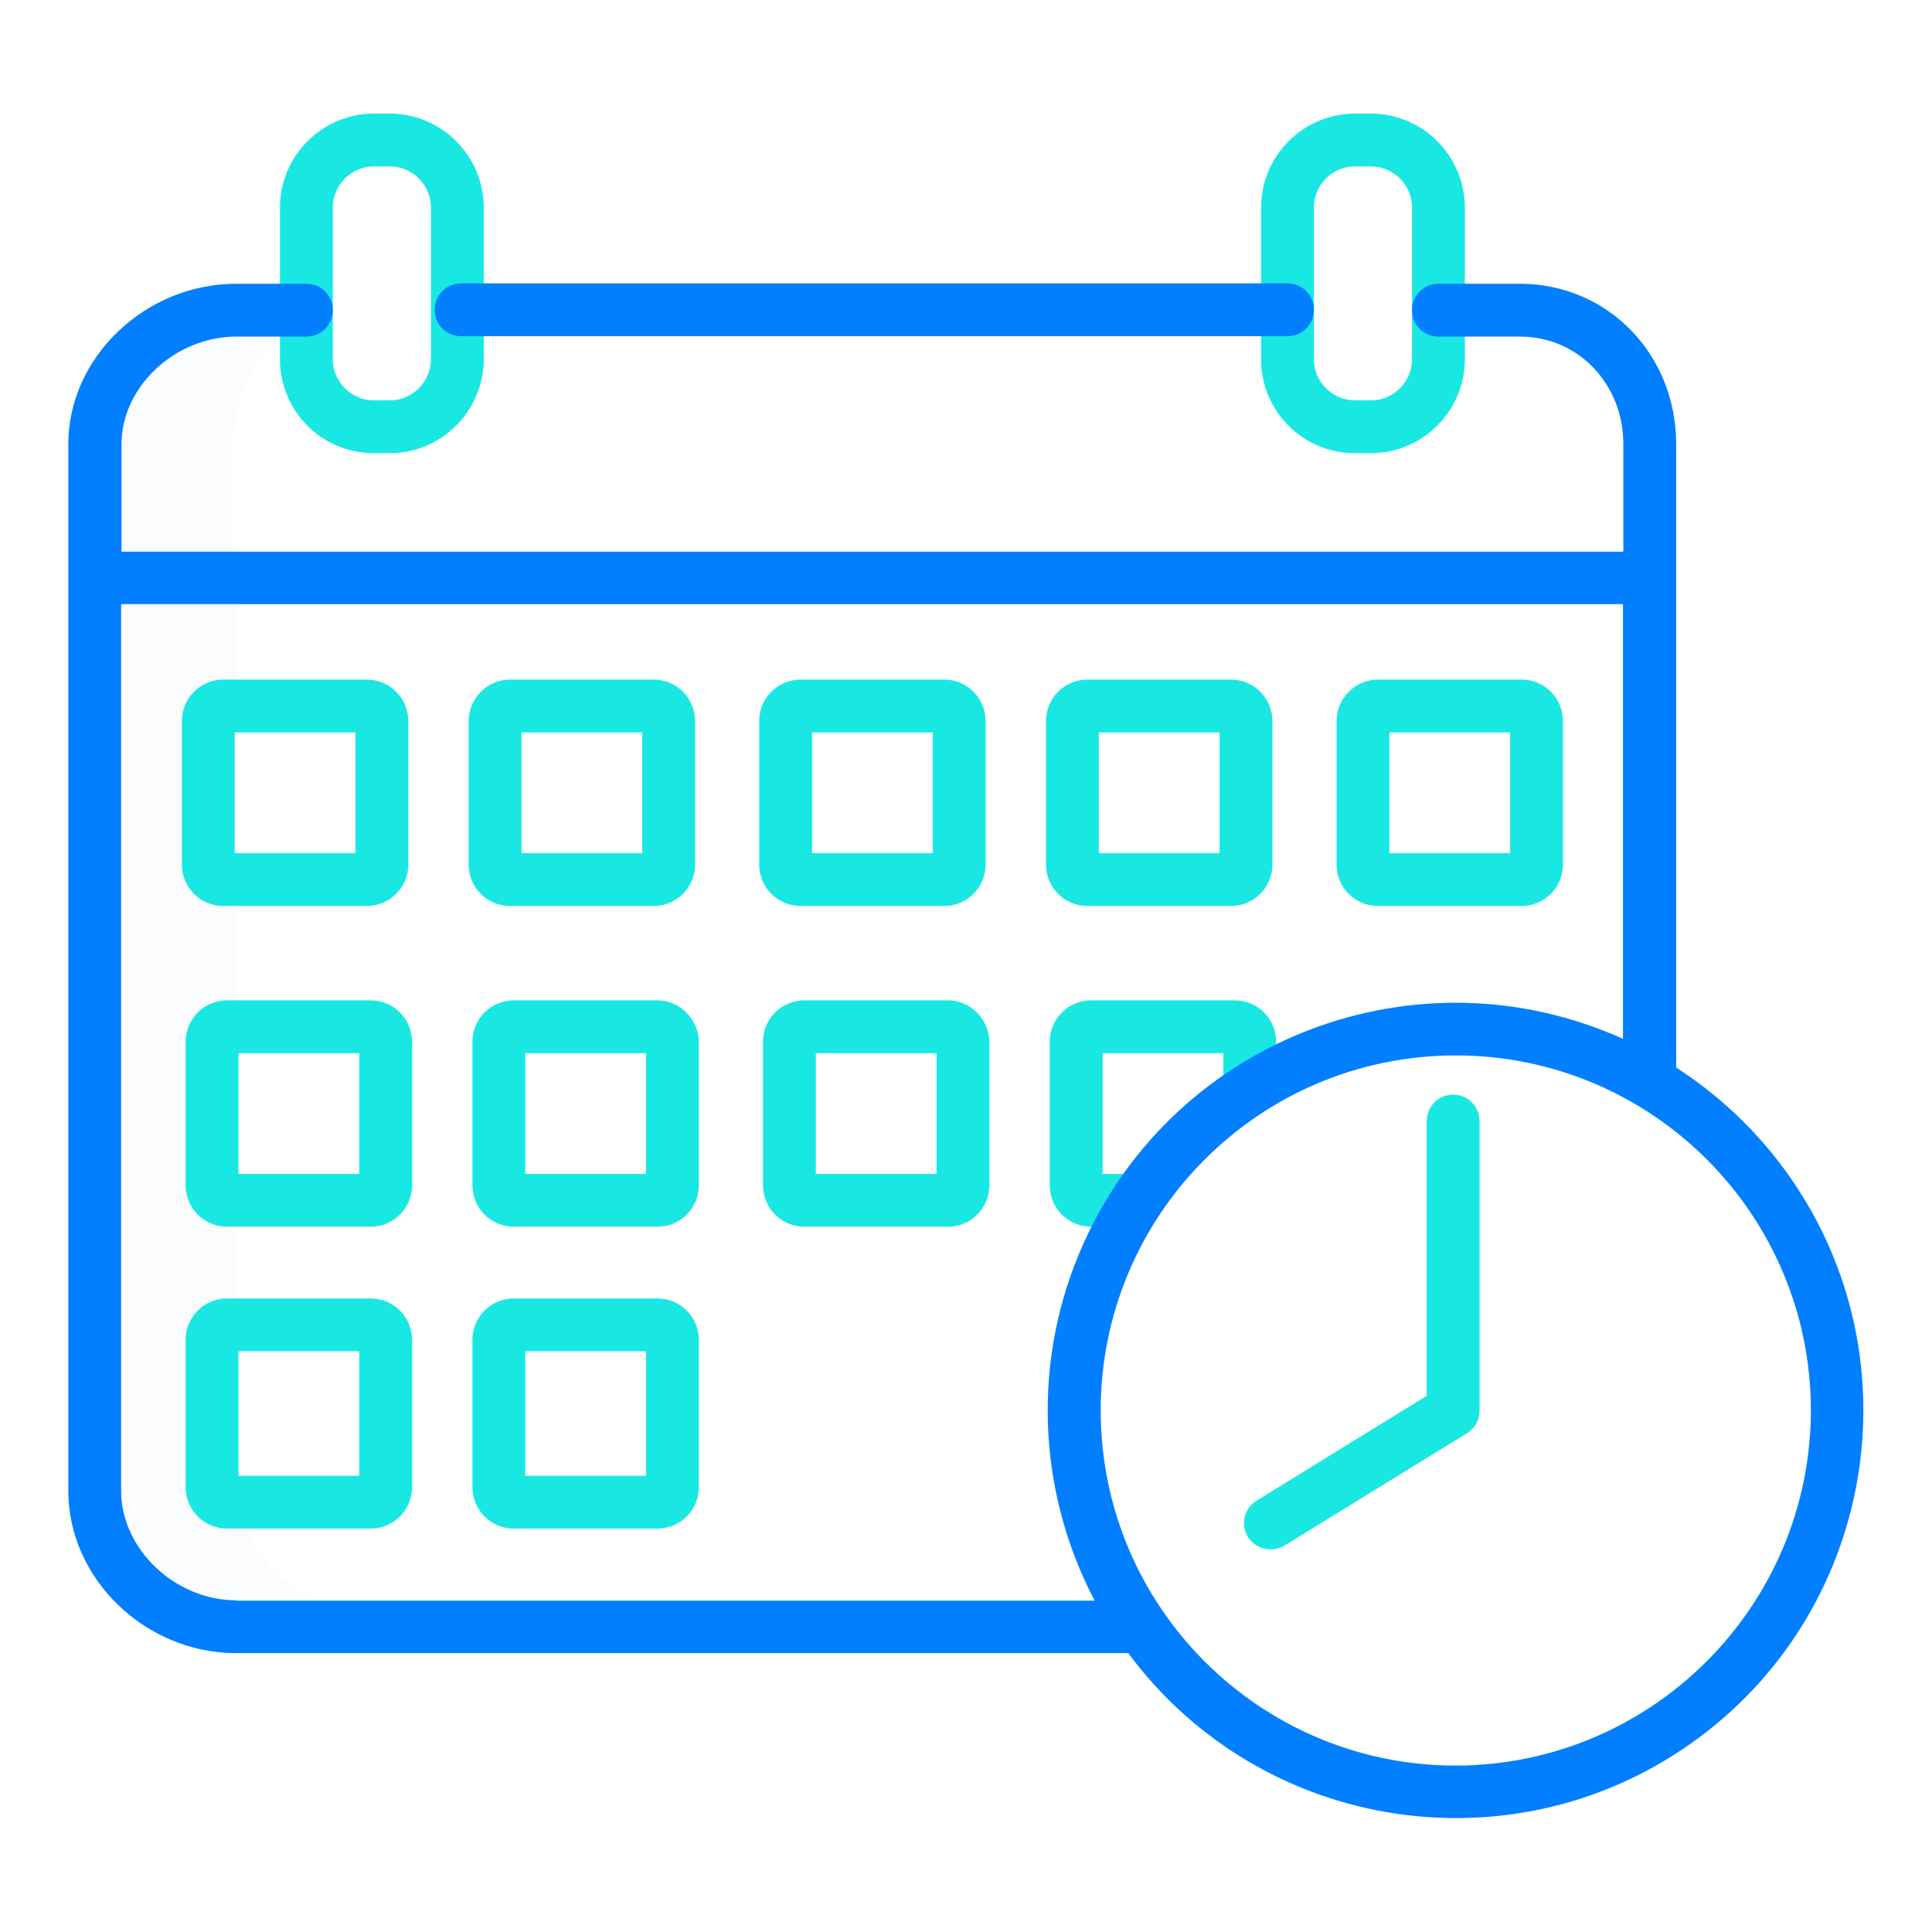 <?xml version="1.0" encoding="utf-8"?>
<!-- Generator: Adobe Illustrator 21.0.0, SVG Export Plug-In . SVG Version: 6.00 Build 0)  -->
<svg version="1.1" id="Layer_1" xmlns="http://www.w3.org/2000/svg" xmlns:xlink="http://www.w3.org/1999/xlink" x="0px" y="0px"
	 viewBox="0 0 512 512" style="enable-background:new 0 0 512 512;" xml:space="preserve">
<style type="text/css">
	.st0{opacity:0.1;fill:#D4E1F4;}
	.st1{fill:#19E8E2;}
	.st2{fill:#027FFF;}
</style>
<title>calendar with time</title>
<path class="st0" d="M63,393V160H33v233c0,18.2,14.8,33,33,33h30C77.8,426,63,411.2,63,393z"/>
<path class="st0" d="M80,86.6V83H65c-18.2,0-33,14.8-33,33v33h30v-33C62,103.6,69,92.3,80,86.6z"/>
<path class="st1" d="M59.2,240.1h38c6.1,0,11-4.9,11-11v-38c0-6.1-4.9-11-11-11h-38c-6.1,0-11,4.9-11,11v38
	C48.2,235.2,53.1,240.1,59.2,240.1z M62.2,194.1h32v32h-32V194.1z"/>
<path class="st1" d="M124.2,191.1v38c0,6.1,4.9,11,11,11h38c6.1,0,11-4.9,11-11v-38c0-6.1-4.9-11-11-11h-38
	C129.1,180.1,124.2,185.1,124.2,191.1z M138.2,194.1h32v32h-32V194.1z"/>
<path class="st1" d="M212.2,240.1h38c6.1,0,11-4.9,11-11v-38c0-6.1-4.9-11-11-11h-38c-6.1,0-11,4.9-11,11v38
	C201.2,235.2,206.1,240.1,212.2,240.1z M215.2,194.1h32v32h-32V194.1z"/>
<path class="st1" d="M288.2,240.1h38c6.1,0,11-4.9,11-11v-38c0-6.1-4.9-11-11-11h-38c-6.1,0-11,4.9-11,11v38
	C277.2,235.2,282.1,240.1,288.2,240.1z M291.2,194.1h32v32h-32V194.1z"/>
<path class="st1" d="M354.2,191.1v38c0,6.1,4.9,11,11,11h38c6.1,0,11-4.9,11-11v-38c0-6.1-4.9-11-11-11h-38
	C359.1,180.1,354.2,185.1,354.2,191.1z M368.2,194.1h32v32h-32V194.1z"/>
<path class="st1" d="M60.2,325.1h38c6.1,0,11-4.9,11-11v-38c0-6.1-4.9-11-11-11h-38c-6.1,0-11,4.9-11,11v38
	C49.2,320.2,54.1,325.1,60.2,325.1z M63.2,279.1h32v32h-32V279.1z"/>
<path class="st1" d="M174.2,265.1h-38c-6.1,0-11,4.9-11,11v38c0,6.1,4.9,11,11,11h38c6.1,0,11-4.9,11-11v-38
	C185.1,270.1,180.2,265.1,174.2,265.1z M171.2,311.1h-32v-32h32V311.1z"/>
<path class="st1" d="M251.2,265.1h-38c-6.1,0-11,4.9-11,11v38c0,6.1,4.9,11,11,11h38c6.1,0,11-4.9,11-11v-38
	C262.1,270.1,257.2,265.1,251.2,265.1z M248.2,311.1h-32v-32h32V311.1z"/>
<path class="st1" d="M49.2,394.1c0,6.1,4.9,11,11,11h38c6.1,0,11-4.9,11-11v-39c0-6.1-4.9-11-11-11h-38c-6.1,0-11,4.9-11,11V394.1z
	 M63.2,358.1h32v33h-32V358.1z"/>
<path class="st1" d="M174.2,405.1c6.1,0,11-4.9,11-11v-39c0-6.1-4.9-11-11-11h-38c-6.1,0-11,4.9-11,11v39c0,6.1,4.9,11,11,11H174.2z
	 M139.2,358.1h32v33h-32V358.1z"/>
<path class="st1" d="M331.2,295.1c3.9,0,7-3.1,7-7v-12c0-6.1-4.9-11-11-11h-38c-6.1,0-11,4.9-11,11v38c0,6.1,4.9,11,11,11h11
	c3.9,0,7-3.1,7-7s-3.1-7-7-7h-8v-32h32v9C324.2,292,327.3,295.1,331.2,295.1z"/>
<path class="st1" d="M336.7,410.6c1.3,0,2.6-0.4,3.7-1l48.4-29.8c2.1-1.3,3.3-3.5,3.3-6v-76.7c0-3.9-3.1-7-7-7s-7,3.1-7,7v72.8
	L333,397.7c-3.3,2-4.3,6.3-2.3,9.6C332,409.4,334.3,410.6,336.7,410.6z"/>
<path class="st1" d="M99.1,120.1h4.2c13.7,0,24.9-11.2,24.9-24.9V55c0-13.7-11.2-24.9-24.9-24.9h-4.2c-13.7,0-24.9,11.2-24.9,24.9
	v40.2C74.2,109,85.3,120.1,99.1,120.1z M88.2,55c0-6,4.9-10.9,10.9-10.9h4.2c6,0,10.9,4.9,10.9,10.9v40.2c0,6-4.9,10.9-10.9,10.9
	h-4.2c-6,0-10.9-4.9-10.9-10.9V55z"/>
<path class="st1" d="M359.1,120.1h4.2c13.7,0,24.9-11.2,24.9-24.9V55c0-13.7-11.2-24.9-24.9-24.9h-4.2c-13.7,0-24.9,11.2-24.9,24.9
	v40.2C334.2,109,345.3,120.1,359.1,120.1z M348.2,55c0-6,4.9-10.9,10.9-10.9h4.2c6,0,10.9,4.9,10.9,10.9v40.2
	c0,6-4.9,10.9-10.9,10.9h-4.2c-6,0-10.9-4.9-10.9-10.9V55z"/>
<path class="st2" d="M122.2,89.1h219c3.9,0,7-3.1,7-7s-3.1-7-7-7h-219c-3.9,0-7,3.1-7,7S118.3,89.1,122.2,89.1z"/>
<path class="st2" d="M444.2,282.9V117.7c0-23.9-18.2-42.5-41.4-42.5h-21.6c-3.9,0-7,3.1-7,7s3.1,7,7,7h21.6
	c15.4,0,27.4,12.5,27.4,28.5v28.5h-398v-28.5c0-15.2,14.2-28.5,30.5-28.5h18.5c3.9,0,7-3.1,7-7s-3.1-7-7-7H62.6
	c-24.1,0-44.5,19.5-44.5,42.5v277.4c0,23.3,20.4,43,44.5,43H299c35.5,47.9,103.2,58,151.1,22.5s58-103.2,22.5-151.1
	C464.8,299,455.2,290,444.2,282.9z M62.6,424.1c-16.2,0-30.5-13.6-30.5-29v-235h398v115.2c-54.4-24.5-118.4-0.3-142.9,54.1
	c-13.7,30.3-12.6,65.3,2.9,94.8H62.6z M385.8,467.9c-51.9,0-94.1-42.1-94.1-94.1c0-51.9,42.1-94.1,94.1-94.1
	c51.9,0,94.1,42.1,94.1,94.1c0,0,0,0,0,0C479.8,425.7,437.7,467.8,385.8,467.9z"/>
</svg>
